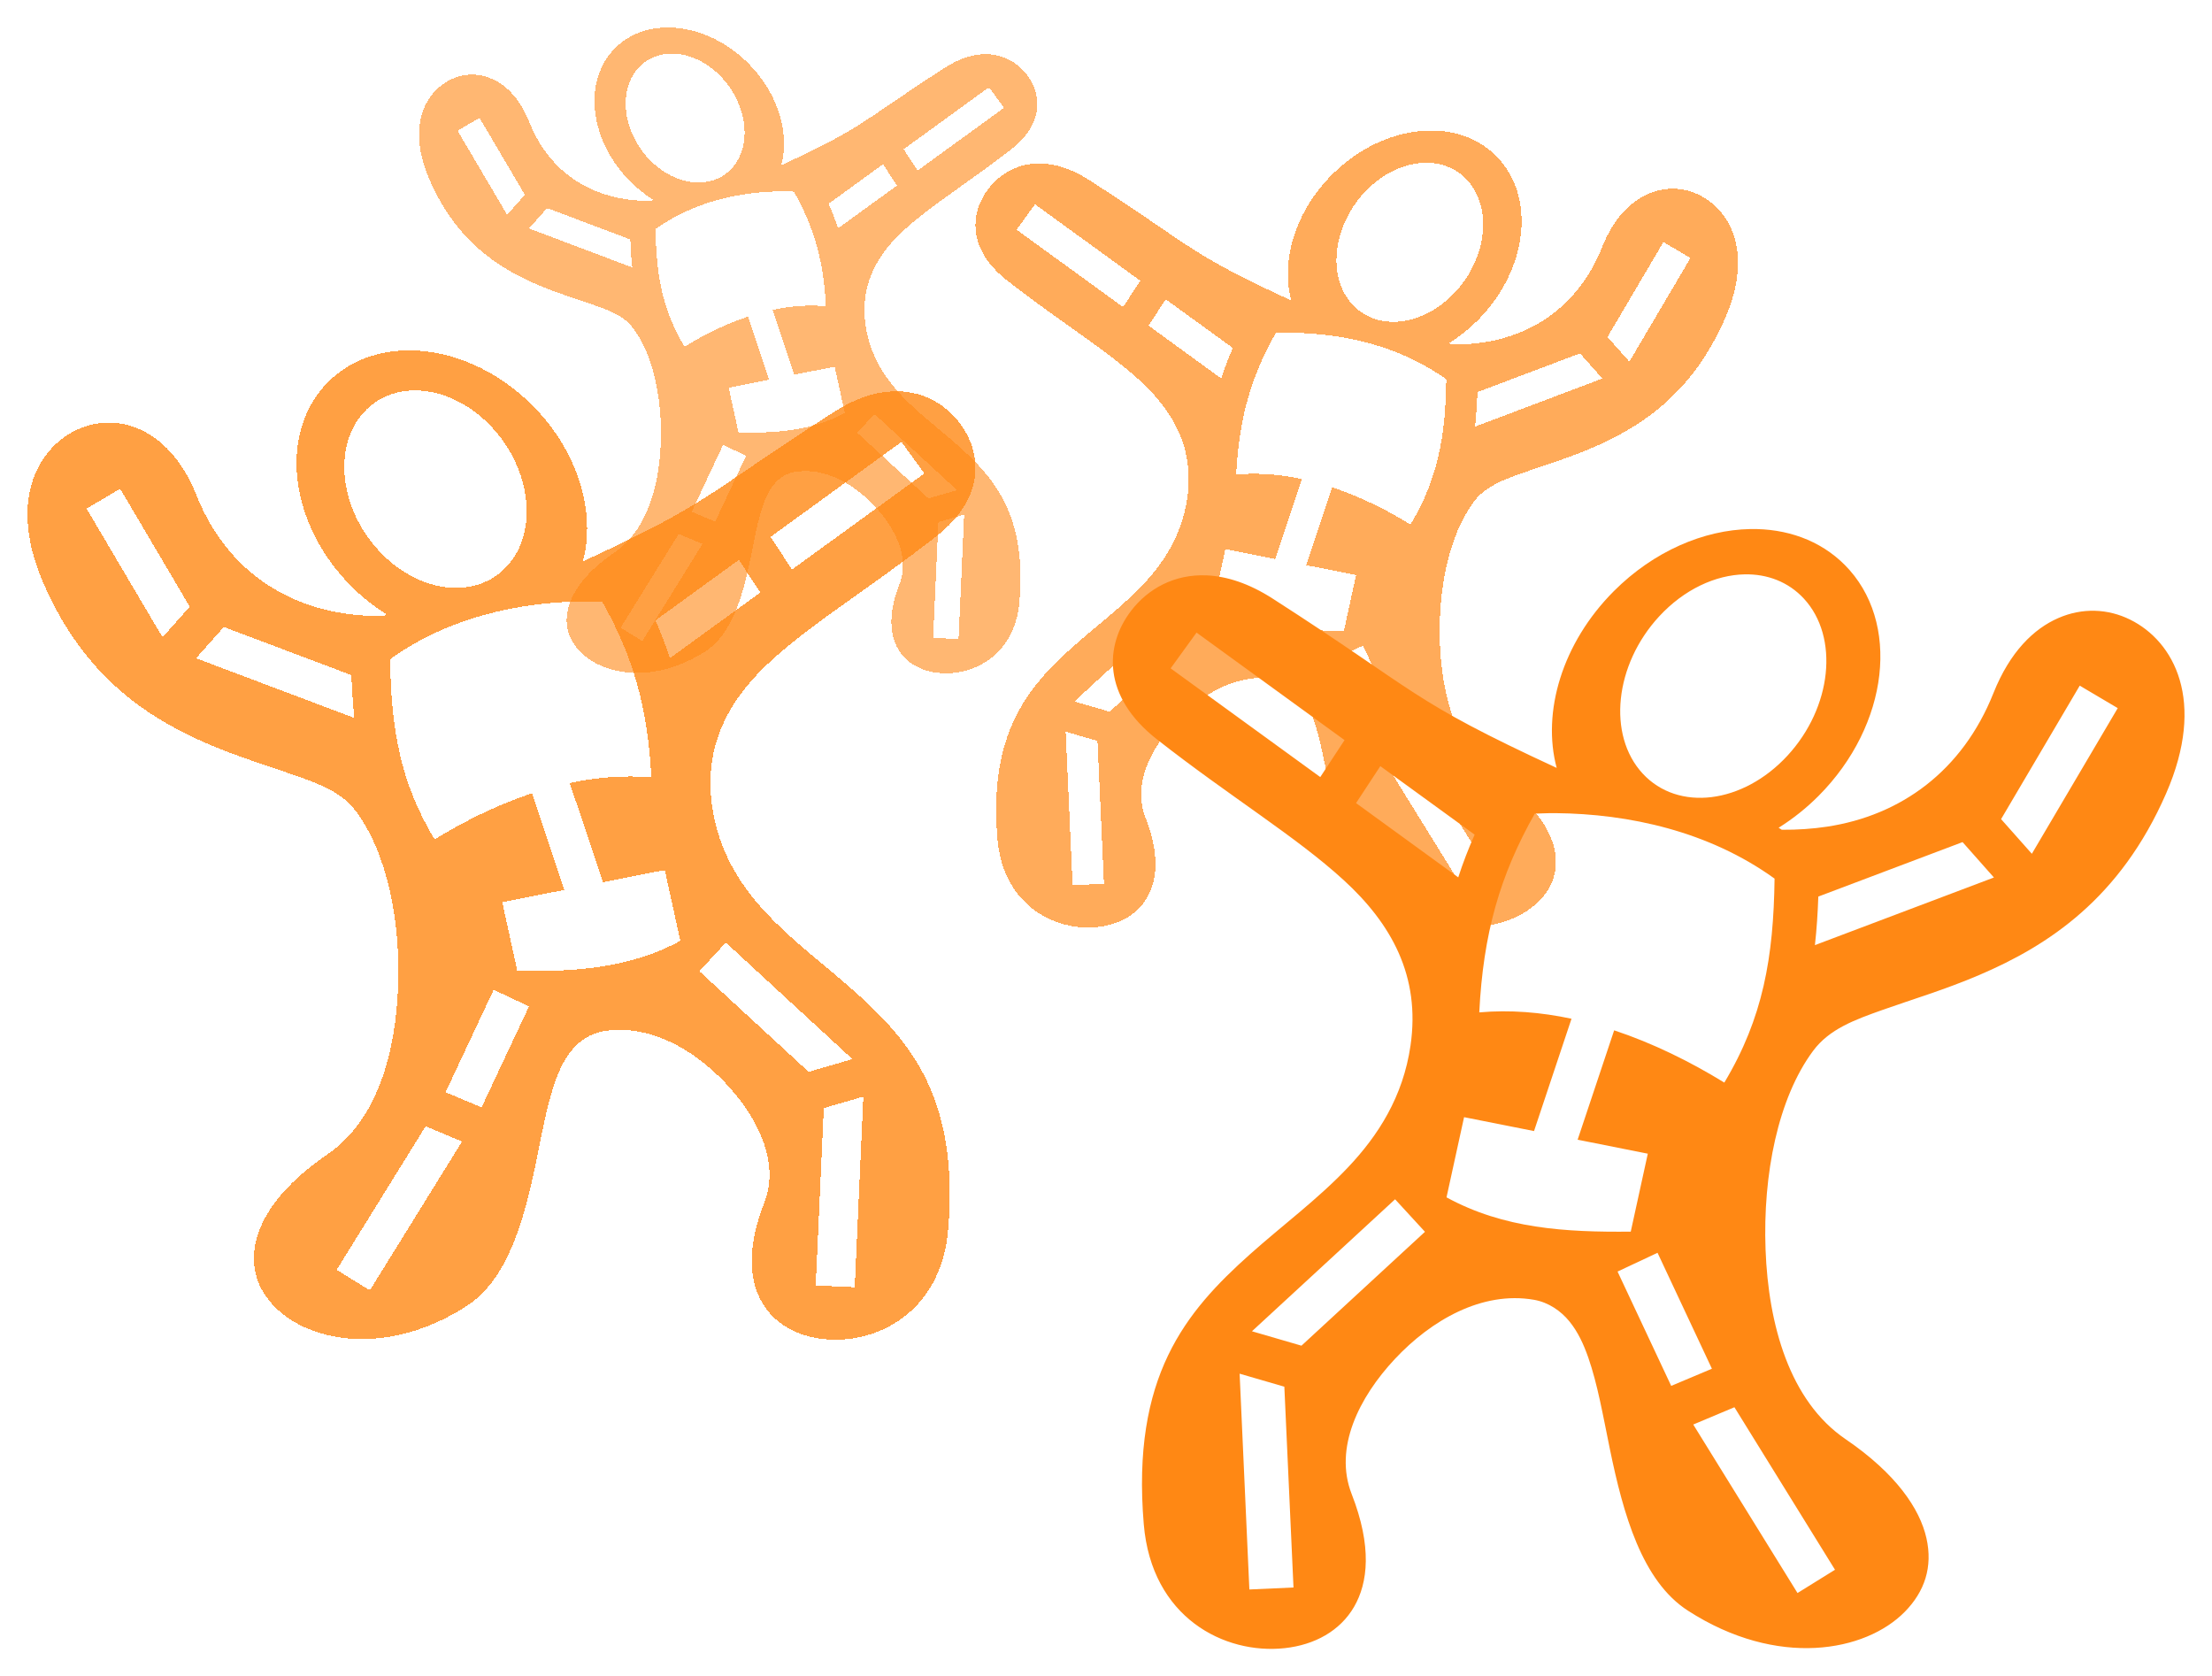 <svg width="322" height="244" viewBox="0 0 322 244" fill="none" xmlns="http://www.w3.org/2000/svg">
<g filter="url(#filter0_d_38_2)">
<path d="M97.475 0.003C101.363 0.074 105.572 1.857 108.926 5.214C113.28 9.573 114.977 15.385 113.728 20.052C126.177 14.296 125.161 13.816 137.579 5.84C139.576 4.557 141.434 3.971 143.094 3.892C145.861 3.762 148.074 5.045 149.464 6.858C151.688 9.758 151.92 14.034 147.295 17.658C141.143 22.479 135.627 25.804 131.624 29.463C127.62 33.121 125.15 37.52 126.004 43.364C126.63 47.654 128.718 50.907 131.252 53.581C133.786 56.255 136.754 58.442 139.469 60.864C144.898 65.707 149.449 71.137 148.404 83.543C147.745 91.38 141.631 94.484 136.575 93.939C134.047 93.668 131.913 92.483 130.744 90.472C129.575 88.461 129.218 85.423 130.948 80.994C132.454 77.139 130.333 72.887 127.311 69.66C124.289 66.432 120.008 63.939 115.637 64.698C114.412 64.91 113.372 65.634 112.656 66.515C111.94 67.395 111.467 68.424 111.076 69.542C110.293 71.777 109.833 74.44 109.266 77.197C108.134 82.711 106.557 88.307 102.71 90.788C95.183 95.645 87.787 94.247 84.486 90.882C82.835 89.199 82.124 87.138 82.677 84.697C83.23 82.255 85.197 79.306 89.474 76.39C94.167 73.192 95.95 66.804 96.185 60.485C96.421 54.165 95.137 47.765 92.195 43.805C90.831 41.968 88.715 41.201 86.314 40.349C83.913 39.498 81.117 38.667 78.234 37.434C72.466 34.967 66.408 31.042 62.544 22.192C59.157 14.437 61.875 9.425 65.574 7.602C67.423 6.69 69.565 6.583 71.609 7.478C73.654 8.372 75.66 10.294 77.05 13.78C79.656 20.318 84.827 24.045 91.017 24.983C92.249 25.17 93.519 25.253 94.822 25.244C94.91 25.188 94.999 25.131 95.089 25.076C93.878 24.318 92.758 23.426 91.749 22.415C85.787 16.447 84.798 7.754 89.543 3.005C91.618 0.927 94.449 -0.053 97.474 0.002L97.475 0.003ZM97.939 3.806C96.041 3.768 94.266 4.435 92.963 5.846C89.986 9.072 90.604 14.969 94.345 19.022C98.087 23.076 103.531 23.749 106.509 20.523C109.487 17.298 108.868 11.395 105.127 7.341C103.023 5.061 100.38 3.853 97.939 3.806ZM143.974 8.694L131.543 17.719L133.582 20.821L146.149 11.696L143.974 8.694H143.974ZM69.8 13.148L66.609 15.033L73.822 27.26L76.406 24.351L69.8 13.147L69.8 13.148ZM128.538 19.903L120.618 25.654C121.14 26.832 121.6 28.023 121.994 29.239L130.576 23.005L128.538 19.903V19.903ZM114.273 23.849C114.129 23.846 113.985 23.847 113.839 23.849C107.65 23.904 100.938 25.373 95.429 29.345C95.514 35.952 96.397 41.046 99.649 46.466C102.533 44.696 105.662 43.154 108.901 42.08L111.968 51.261L106.075 52.434L107.507 58.978C112.998 59.032 118.156 58.73 122.979 56.1L121.505 49.369L115.63 50.535L112.482 41.106C115.048 40.56 117.648 40.345 120.228 40.573C119.899 33.98 118.5 29.071 115.569 23.892C115.139 23.878 114.707 23.856 114.273 23.849H114.273ZM79.64 26.28L77.007 29.252L92.04 34.928C91.891 33.602 91.803 32.245 91.755 30.852L79.64 26.28H79.64ZM127.299 56.261L124.789 58.99L135.162 68.549L139.32 67.34L127.298 56.261L127.299 56.261ZM105.257 60.752L100.69 70.485L104.111 71.924L108.616 62.328L105.257 60.752L105.257 60.752ZM140.355 70.901L136.599 71.992L135.831 88.847L139.537 89.014L140.355 70.9L140.355 70.901ZM98.8 73.717L90.354 87.358L93.502 89.312L102.258 75.168L98.8 73.716V73.717Z" fill="#FF8814" fill-opacity="0.6" shape-rendering="crispEdges"/>
</g>
<g filter="url(#filter1_d_38_2)">
<path d="M208.015 15.004C203.219 15.091 198.028 17.291 193.891 21.434C188.521 26.814 186.428 33.986 187.969 39.745C172.616 32.641 173.868 32.05 158.553 22.207C156.09 20.624 153.798 19.9 151.751 19.803C148.338 19.643 145.608 21.225 143.894 23.462C141.152 27.042 140.866 32.319 146.569 36.79C154.157 42.739 160.96 46.844 165.897 51.358C170.835 55.872 173.881 61.301 172.829 68.513C172.057 73.807 169.481 77.821 166.355 81.121C163.23 84.421 159.57 87.12 156.222 90.108C149.526 96.085 143.913 102.786 145.201 118.095C146.015 127.767 153.555 131.597 159.791 130.925C162.909 130.59 165.541 129.128 166.982 126.647C168.425 124.165 168.865 120.415 166.731 114.95C164.873 110.193 167.489 104.946 171.217 100.964C174.944 96.98 180.224 93.904 185.615 94.84C187.125 95.102 188.408 95.996 189.291 97.082C190.174 98.168 190.757 99.439 191.24 100.818C192.205 103.576 192.773 106.862 193.471 110.264C194.868 117.069 196.813 123.974 201.557 127.037C210.842 133.03 219.962 131.304 224.034 127.152C226.07 125.075 226.948 122.532 226.265 119.519C225.584 116.506 223.158 112.867 217.882 109.269C212.094 105.322 209.896 97.439 209.605 89.641C209.314 81.842 210.898 73.945 214.527 69.057C216.209 66.791 218.818 65.843 221.779 64.793C224.741 63.742 228.189 62.717 231.745 61.195C238.859 58.151 246.33 53.307 251.096 42.386C255.273 32.816 251.921 26.631 247.359 24.381C245.078 23.256 242.436 23.124 239.915 24.228C237.394 25.331 234.919 27.703 233.205 32.006C229.991 40.073 223.613 44.672 215.979 45.831C214.459 46.061 212.894 46.163 211.286 46.152C211.177 46.084 211.067 46.013 210.957 45.945C212.45 45.01 213.832 43.908 215.077 42.661C222.429 35.296 223.649 24.569 217.798 18.708C215.238 16.144 211.746 14.935 208.015 15.003L208.015 15.004ZM207.442 19.697C209.783 19.65 211.972 20.473 213.579 22.215C217.251 26.195 216.489 33.472 211.875 38.474C207.26 43.476 200.545 44.307 196.873 40.327C193.2 36.346 193.962 29.062 198.577 24.059C201.172 21.246 204.431 19.755 207.442 19.697ZM150.665 25.729L165.997 36.867L163.482 40.694L147.983 29.433L150.666 25.729H150.665ZM242.147 31.225L246.083 33.552L237.187 48.64L234 45.05L242.147 31.224L242.147 31.225ZM169.703 39.561L179.471 46.658C178.828 48.112 178.26 49.581 177.774 51.083L167.189 43.389L169.703 39.562V39.561ZM187.297 44.43C187.475 44.427 187.651 44.428 187.831 44.43C195.465 44.499 203.743 46.311 210.537 51.213C210.432 59.366 209.344 65.653 205.333 72.341C201.776 70.156 197.917 68.254 193.922 66.928L190.139 78.258L197.407 79.705L195.642 87.781C188.869 87.847 182.507 87.476 176.559 84.229L178.378 75.924L185.623 77.363L189.505 65.727C186.341 65.053 183.134 64.787 179.952 65.069C180.358 56.933 182.083 50.875 185.699 44.484C186.229 44.467 186.761 44.439 187.296 44.43H187.297ZM230.01 47.431L233.258 51.098L214.717 58.102C214.901 56.467 215.01 54.791 215.069 53.073L230.01 47.431H230.01ZM171.232 84.428L174.327 87.796L161.534 99.593L156.405 98.1L171.232 84.429L171.232 84.428ZM198.416 89.971L204.049 101.981L199.83 103.757L194.274 91.915L198.416 89.971L198.416 89.971ZM155.129 102.494L159.761 103.842L160.708 124.64L156.138 124.847L155.129 102.494L155.129 102.494ZM206.38 105.969L216.797 122.803L212.914 125.215L202.115 107.761L206.38 105.969V105.969Z" fill="#FF8814" fill-opacity="0.7" shape-rendering="crispEdges"/>
</g>
<g filter="url(#filter2_d_38_2)">
<path d="M254.777 73.005C248.037 73.128 240.741 76.22 234.928 82.041C227.381 89.6 224.44 99.679 226.605 107.771C205.027 97.789 206.787 96.957 185.264 83.128C181.801 80.903 178.581 79.885 175.704 79.749C170.908 79.524 167.071 81.748 164.662 84.891C160.808 89.921 160.406 97.336 168.421 103.619C179.086 111.979 188.646 117.746 195.585 124.09C202.525 130.433 206.806 138.061 205.327 148.195C204.242 155.634 200.622 161.275 196.229 165.912C191.837 170.549 186.693 174.341 181.987 178.54C172.577 186.939 164.689 196.354 166.499 217.867C167.643 231.458 178.239 236.839 187.003 235.895C191.386 235.424 195.084 233.37 197.11 229.883C199.137 226.395 199.756 221.127 196.756 213.446C194.146 206.763 197.823 199.39 203.061 193.794C208.299 188.197 215.72 183.873 223.297 185.188C225.419 185.557 227.222 186.813 228.463 188.34C229.703 189.866 230.523 191.651 231.202 193.589C232.558 197.465 233.357 202.082 234.338 206.863C236.301 216.424 239.034 226.128 245.702 230.431C258.75 238.853 271.568 236.428 277.29 230.592C280.152 227.674 281.386 224.101 280.427 219.868C279.469 215.634 276.059 210.519 268.645 205.464C260.511 199.919 257.421 188.842 257.012 177.884C256.604 166.925 258.83 155.827 263.93 148.959C266.294 145.775 269.96 144.444 274.123 142.967C278.285 141.491 283.13 140.05 288.129 137.911C298.126 133.635 308.626 126.829 315.324 111.482C321.194 98.034 316.484 89.343 310.072 86.183C306.866 84.602 303.154 84.416 299.611 85.967C296.067 87.517 292.589 90.85 290.179 96.896C285.663 108.232 276.7 114.694 265.97 116.322C263.834 116.646 261.635 116.789 259.375 116.774C259.222 116.678 259.068 116.578 258.913 116.483C261.011 115.169 262.953 113.621 264.703 111.869C275.036 101.52 276.749 86.446 268.526 78.21C264.929 74.607 260.022 72.909 254.778 73.004L254.777 73.005ZM253.972 79.599C257.263 79.534 260.339 80.691 262.597 83.138C267.758 88.731 266.687 98.957 260.202 105.985C253.717 113.014 244.279 114.182 239.118 108.589C233.957 102.995 235.028 92.759 241.513 85.73C245.161 81.777 249.741 79.682 253.972 79.599ZM174.178 88.075L195.725 103.726L192.191 109.105L170.409 93.281L174.179 88.075H174.178ZM302.747 95.799L308.278 99.069L295.776 120.271L291.297 115.226L302.747 95.798L302.747 95.799ZM200.934 107.513L214.662 117.485C213.758 119.528 212.96 121.593 212.276 123.702L197.401 112.892L200.934 107.513V107.513ZM225.66 114.355C225.911 114.35 226.159 114.352 226.412 114.355C237.14 114.451 248.774 116.997 258.323 123.885C258.175 135.341 256.646 144.175 251.009 153.574C246.01 150.504 240.585 147.83 234.972 145.968L229.655 161.889L239.87 163.922L237.388 175.27C227.87 175.363 218.929 174.841 210.569 170.279L213.125 158.608L223.308 160.63L228.764 144.28C224.317 143.333 219.81 142.96 215.338 143.355C215.908 131.923 218.333 123.411 223.415 114.43C224.16 114.406 224.907 114.367 225.66 114.355H225.66ZM285.69 118.571L290.255 123.723L264.197 133.566C264.456 131.268 264.608 128.914 264.692 126.499L285.69 118.571H285.69ZM203.082 170.558L207.432 175.291L189.453 191.868L182.246 189.77L203.083 170.559L203.082 170.558ZM241.287 178.347L249.204 195.224L243.275 197.719L235.466 181.079L241.288 178.347L241.287 178.347ZM180.451 195.945L186.961 197.838L188.293 227.064L181.87 227.354L180.452 195.944L180.451 195.945ZM252.48 200.828L267.12 224.482L261.663 227.87L246.486 203.345L252.48 200.827V200.828Z" fill="#FF8814"/>
</g>
<g filter="url(#filter3_d_38_2)">
<path d="M59.928 47.005C65.89 47.113 72.344 49.844 77.486 54.987C84.163 61.665 86.765 70.569 84.85 77.718C103.937 68.9 102.381 68.165 121.421 55.947C124.483 53.982 127.332 53.083 129.877 52.963C134.12 52.764 137.514 54.728 139.645 57.505C143.054 61.949 143.41 68.499 136.32 74.05C126.886 81.435 118.429 86.53 112.29 92.135C106.151 97.738 102.364 104.478 103.672 113.43C104.632 120.002 107.835 124.985 111.72 129.082C115.605 133.178 120.156 136.528 124.319 140.238C132.644 147.658 139.622 155.976 138.02 174.98C137.008 186.987 127.634 191.741 119.882 190.907C116.005 190.491 112.733 188.677 110.941 185.596C109.148 182.515 108.601 177.86 111.254 171.075C113.563 165.171 110.311 158.657 105.677 153.713C101.043 148.769 94.479 144.949 87.776 146.111C85.898 146.436 84.304 147.546 83.206 148.895C82.109 150.244 81.383 151.82 80.783 153.532C79.583 156.957 78.876 161.036 78.008 165.259C76.272 173.706 73.855 182.278 67.956 186.08C56.413 193.52 45.074 191.378 40.012 186.223C37.481 183.645 36.39 180.488 37.238 176.748C38.085 173.008 41.101 168.49 47.66 164.023C54.856 159.124 57.589 149.339 57.951 139.658C58.312 129.977 56.343 120.172 51.831 114.105C49.74 111.292 46.497 110.116 42.815 108.812C39.133 107.507 34.846 106.234 30.425 104.345C21.581 100.567 12.293 94.554 6.367 80.997C1.175 69.116 5.341 61.438 11.013 58.646C13.849 57.249 17.133 57.085 20.267 58.456C23.402 59.825 26.479 62.769 28.61 68.111C32.606 78.125 40.535 83.834 50.026 85.272C51.916 85.559 53.862 85.685 55.861 85.672C55.996 85.586 56.133 85.498 56.269 85.415C54.413 84.254 52.695 82.886 51.148 81.338C42.007 72.195 40.491 58.879 47.765 51.603C50.947 48.42 55.288 46.919 59.927 47.003L59.928 47.005ZM60.64 52.83C57.729 52.772 55.008 53.794 53.01 55.956C48.444 60.898 49.392 69.931 55.129 76.14C60.866 82.35 69.215 83.382 73.78 78.44C78.346 73.499 77.398 64.456 71.662 58.246C68.435 54.754 64.383 52.903 60.64 52.83ZM131.227 60.318L112.166 74.145L115.292 78.896L134.562 64.917L131.226 60.318H131.227ZM17.493 67.141L12.6 70.03L23.66 88.761L27.622 84.304L17.493 67.141L17.493 67.141ZM107.558 77.49L95.415 86.299C96.214 88.105 96.92 89.929 97.525 91.792L110.684 82.242L107.558 77.49V77.49ZM85.685 83.534C85.464 83.53 85.244 83.532 85.02 83.534C75.53 83.619 65.238 85.869 56.791 91.954C56.922 102.075 58.275 109.879 63.262 118.182C67.684 115.47 72.482 113.108 77.448 111.463L82.151 125.527L73.115 127.324L75.31 137.349C83.731 137.431 91.639 136.97 99.035 132.94L96.774 122.629L87.766 124.416L82.94 109.971C86.873 109.135 90.86 108.805 94.817 109.154C94.312 99.055 92.167 91.535 87.672 83.601C87.013 83.58 86.351 83.545 85.686 83.534H85.685ZM32.582 87.259L28.544 91.811L51.595 100.506C51.366 98.476 51.231 96.396 51.157 94.263L32.582 87.259H32.582ZM105.658 133.186L101.81 137.368L117.715 152.012L124.09 150.159L105.658 133.187L105.658 133.186ZM71.861 140.067L64.858 154.977L70.103 157.181L77.011 142.48L71.861 140.067L71.861 140.067ZM125.678 155.614L119.919 157.286L118.741 183.105L124.423 183.362L125.677 155.613L125.678 155.614ZM61.96 159.928L49.01 180.825L53.836 183.818L67.262 162.151L61.96 159.927V159.928Z" fill="#FF8814" fill-opacity="0.8" shape-rendering="crispEdges"/>
</g>
<defs>
<filter id="filter0_d_38_2" x="57" y="0" width="98" height="102" filterUnits="userSpaceOnUse" color-interpolation-filters="sRGB">
<feFlood flood-opacity="0" result="BackgroundImageFix"/>
<feColorMatrix in="SourceAlpha" type="matrix" values="0 0 0 0 0 0 0 0 0 0 0 0 0 0 0 0 0 0 127 0" result="hardAlpha"/>
<feOffset dy="4"/>
<feGaussianBlur stdDeviation="2"/>
<feComposite in2="hardAlpha" operator="out"/>
<feColorMatrix type="matrix" values="0 0 0 0 0.498 0 0 0 0 0.18 0 0 0 0 0.702 0 0 0 0.73 0"/>
<feBlend mode="normal" in2="BackgroundImageFix" result="effect1_dropShadow_38_2"/>
<feBlend mode="normal" in="SourceGraphic" in2="effect1_dropShadow_38_2" result="shape"/>
</filter>
<filter id="filter1_d_38_2" x="138" y="15" width="119" height="124" filterUnits="userSpaceOnUse" color-interpolation-filters="sRGB">
<feFlood flood-opacity="0" result="BackgroundImageFix"/>
<feColorMatrix in="SourceAlpha" type="matrix" values="0 0 0 0 0 0 0 0 0 0 0 0 0 0 0 0 0 0 127 0" result="hardAlpha"/>
<feOffset dy="4"/>
<feGaussianBlur stdDeviation="2"/>
<feComposite in2="hardAlpha" operator="out"/>
<feColorMatrix type="matrix" values="0 0 0 0 0.498 0 0 0 0 0.18 0 0 0 0 0.702 0 0 0 0.73 0"/>
<feBlend mode="normal" in2="BackgroundImageFix" result="effect1_dropShadow_38_2"/>
<feBlend mode="normal" in="SourceGraphic" in2="effect1_dropShadow_38_2" result="shape"/>
</filter>
<filter id="filter2_d_38_2" x="158" y="73" width="164" height="171" filterUnits="userSpaceOnUse" color-interpolation-filters="sRGB">
<feFlood flood-opacity="0" result="BackgroundImageFix"/>
<feColorMatrix in="SourceAlpha" type="matrix" values="0 0 0 0 0 0 0 0 0 0 0 0 0 0 0 0 0 0 127 0" result="hardAlpha"/>
<feOffset dy="4"/>
<feGaussianBlur stdDeviation="2"/>
<feComposite in2="hardAlpha" operator="out"/>
<feColorMatrix type="matrix" values="0 0 0 0 0.498 0 0 0 0 0.18 0 0 0 0 0.702 0 0 0 0.73 0"/>
<feBlend mode="normal" in2="BackgroundImageFix" result="effect1_dropShadow_38_2"/>
<feBlend mode="normal" in="SourceGraphic" in2="effect1_dropShadow_38_2" result="shape"/>
</filter>
<filter id="filter3_d_38_2" x="-1.14441e-05" y="47" width="146" height="152" filterUnits="userSpaceOnUse" color-interpolation-filters="sRGB">
<feFlood flood-opacity="0" result="BackgroundImageFix"/>
<feColorMatrix in="SourceAlpha" type="matrix" values="0 0 0 0 0 0 0 0 0 0 0 0 0 0 0 0 0 0 127 0" result="hardAlpha"/>
<feOffset dy="4"/>
<feGaussianBlur stdDeviation="2"/>
<feComposite in2="hardAlpha" operator="out"/>
<feColorMatrix type="matrix" values="0 0 0 0 0.498 0 0 0 0 0.18 0 0 0 0 0.702 0 0 0 0.73 0"/>
<feBlend mode="normal" in2="BackgroundImageFix" result="effect1_dropShadow_38_2"/>
<feBlend mode="normal" in="SourceGraphic" in2="effect1_dropShadow_38_2" result="shape"/>
</filter>
</defs>
</svg>
